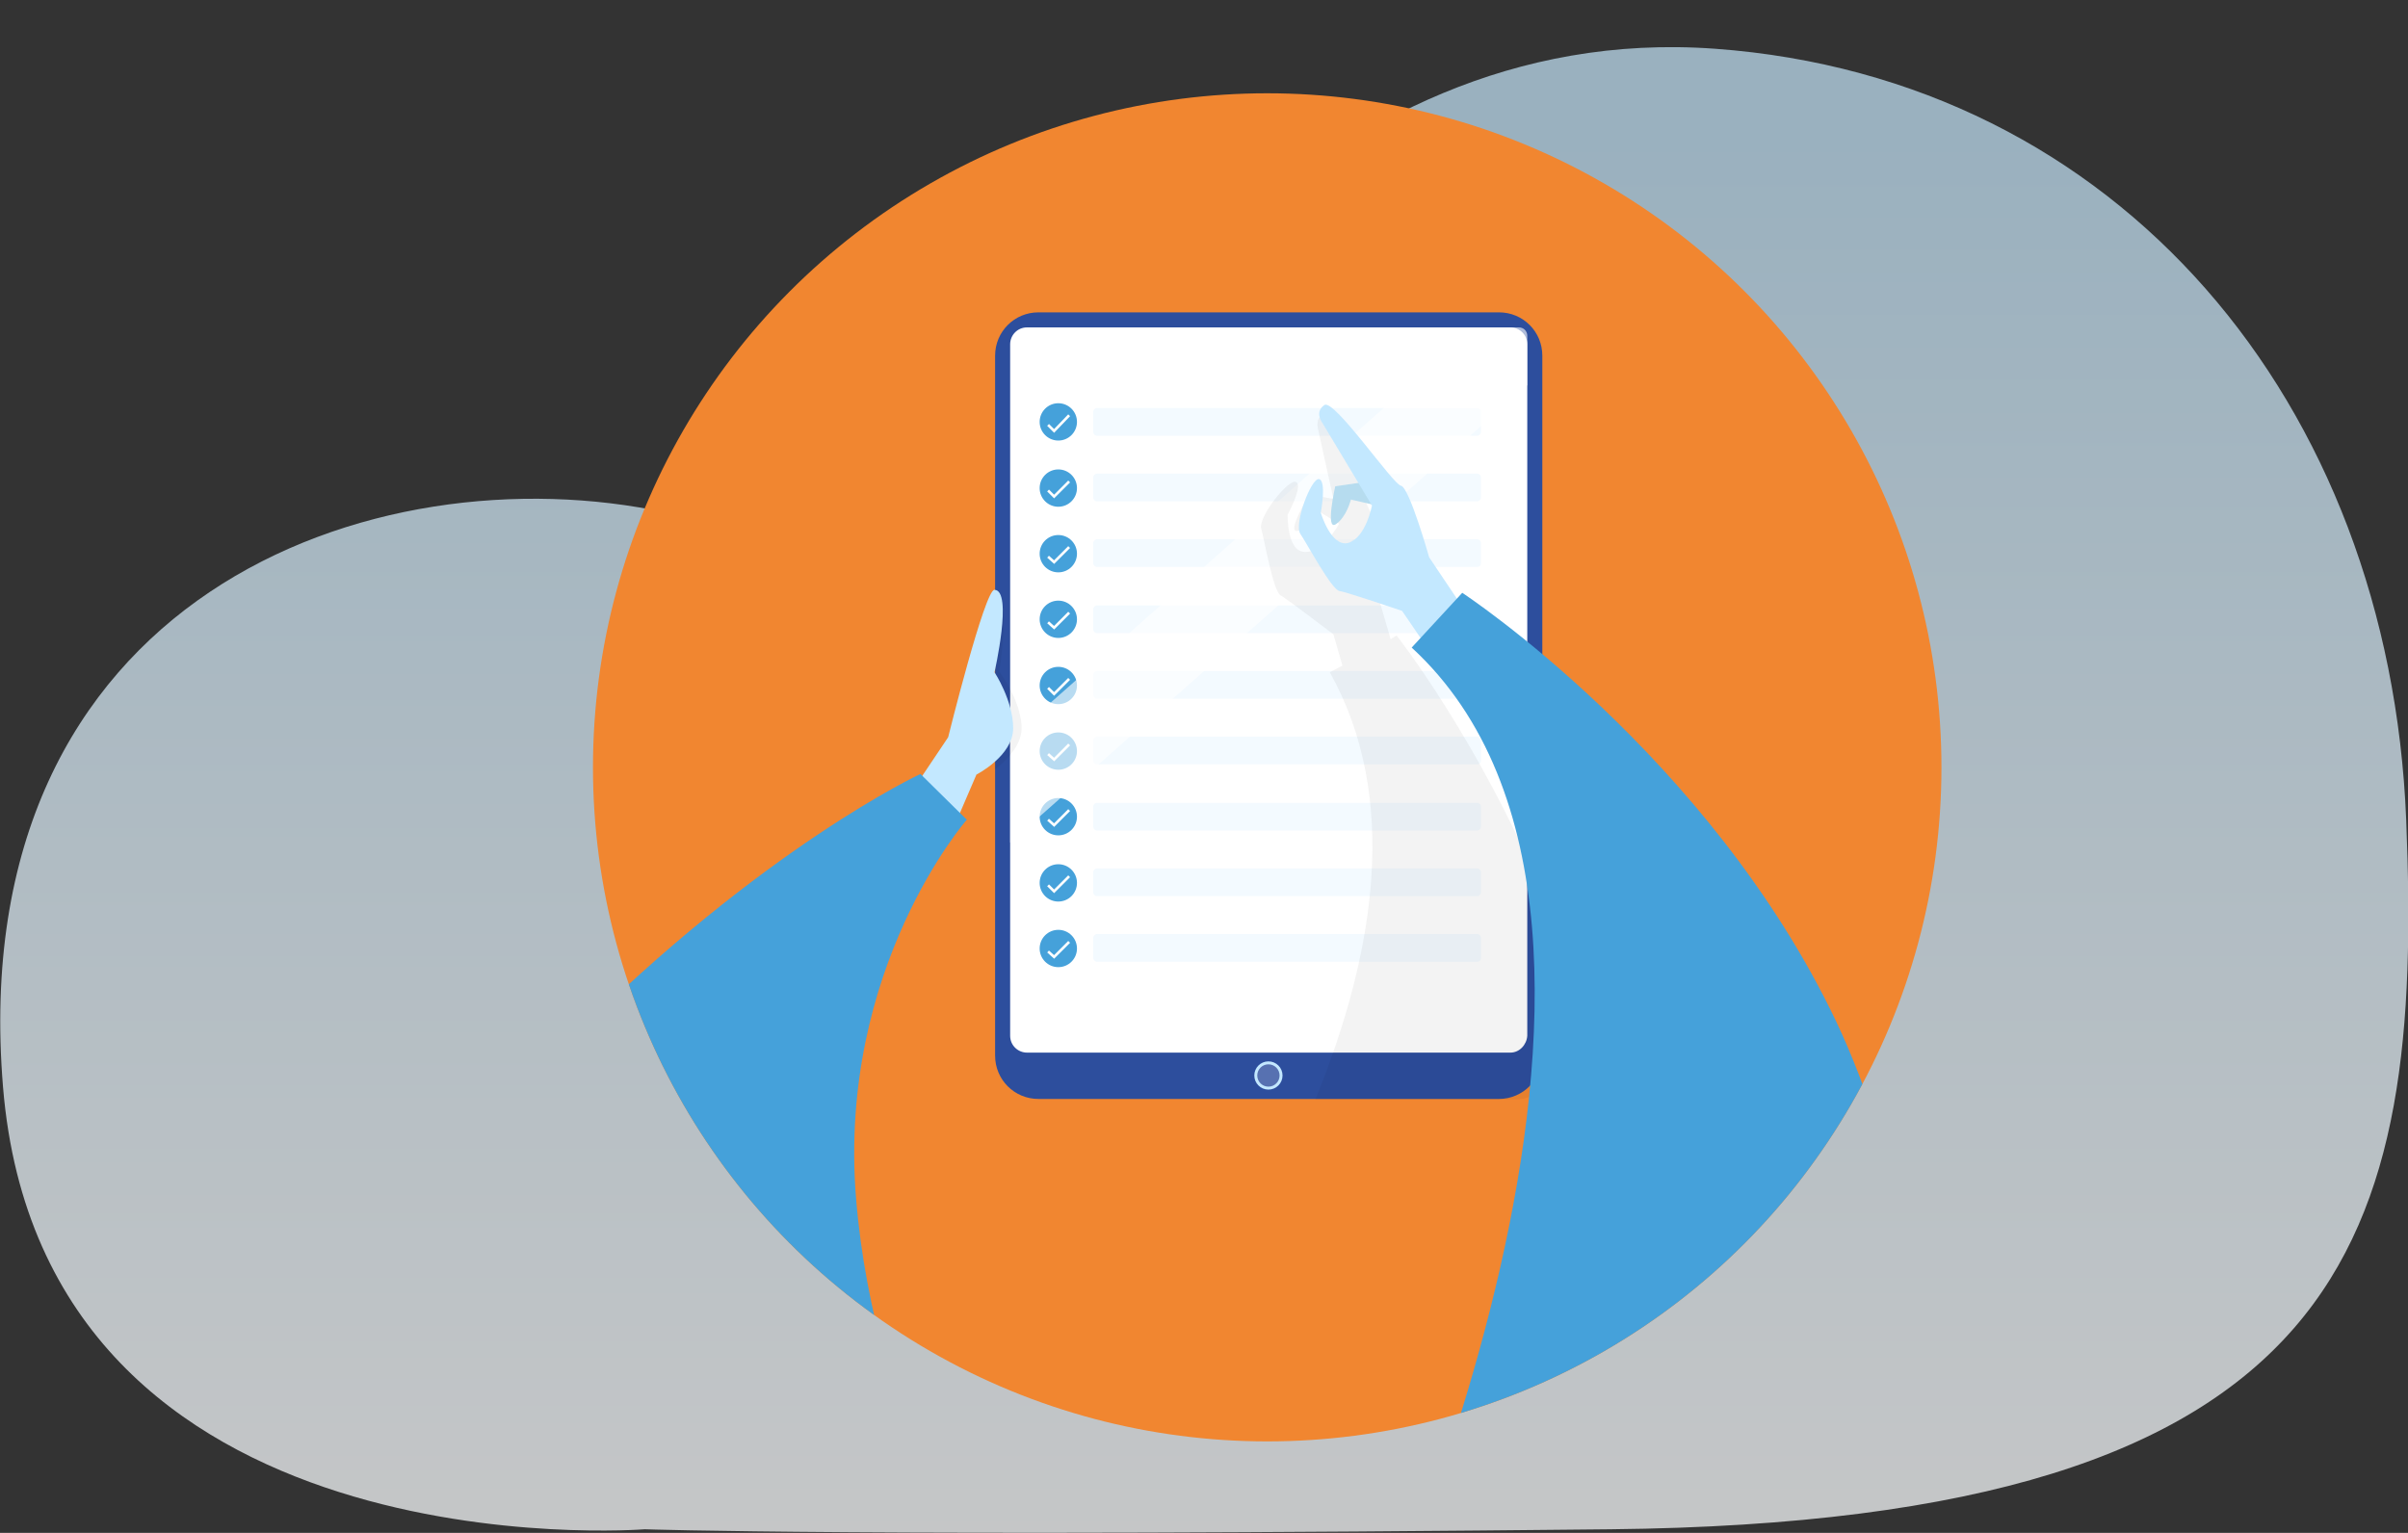 <?xml version="1.0" encoding="utf-8"?>
<!-- Generator: Adobe Illustrator 22.1.0, SVG Export Plug-In . SVG Version: 6.00 Build 0)  -->
<svg version="1.1" xmlns="http://www.w3.org/2000/svg" xmlns:xlink="http://www.w3.org/1999/xlink" x="0px" y="0px"
	 viewBox="0 0 400 254.7" style="enable-background:new 0 0 400 254.7;" xml:space="preserve">
<rect x="0" y="0" width="400" height="254.7" fill="#333333" stroke="none"/>
<style type="text/css">
	.st0{opacity:0.73;fill:url(#SVGID_1_);}
	.st1{display:none;}
	.st2{fill:#CCE8F7;}
	.st3{fill:#F18631;}
	.st4{fill:#162B47;}
	.st5{display:inline;fill:#2D4E9D;}
	.st6{display:inline;}
	.st7{clip-path:url(#SVGID_3_);}
	.st8{fill:#1B3359;}
	.st9{fill:#2F4F9D;}
	.st10{opacity:0.2;fill:#010101;}
	.st11{opacity:0.1;fill:#010101;}
	.st12{fill:#FFFFFF;stroke:#45A1DA;stroke-width:1.029;stroke-miterlimit:10;}
	.st13{display:inline;fill:#2B4C83;}
	.st14{display:inline;opacity:0.4;fill:url(#SVGID_4_);}
	.st15{display:inline;fill:#B2DDF8;}
	.st16{display:inline;fill:#396CB3;}
	.st17{display:inline;fill:none;stroke:#FFFFFF;stroke-width:3.237;stroke-linecap:round;stroke-miterlimit:10;}
	.st18{display:inline;fill:#FFFFFF;}
	.st19{display:none;fill:#FEFAF7;}
	
		.st20{display:inline;fill:none;stroke:#4562F4;stroke-width:2.451;stroke-linecap:round;stroke-linejoin:round;stroke-dasharray:0,7.347;}
	.st21{display:none;fill:#C3E8FF;}
	.st22{display:inline;fill:none;stroke:#FFFFFF;stroke-width:0.673;stroke-miterlimit:10;}
	.st23{display:none;fill:none;stroke:#FFFFFF;stroke-width:0.673;stroke-miterlimit:10;}
	.st24{display:none;fill:none;stroke:#FFFFFF;stroke-width:0.613;stroke-miterlimit:10;}
	.st25{display:none;fill:#F18630;}
	.st26{display:none;opacity:0.25;fill:#172C56;}
	.st27{display:inline;fill:#CBE8F7;}
	.st28{display:inline;opacity:0.25;fill:#172C56;}
	.st29{fill:#2D4E9D;}
	.st30{fill:#CBE8F7;}
	.st31{display:inline;fill:#172C56;}
	.st32{display:none;fill:#FFFFFF;stroke:#43A1DA;stroke-width:0.531;stroke-miterlimit:10;}
	.st33{display:inline;fill:#FFFFFF;stroke:#43A1DA;stroke-width:0.788;stroke-miterlimit:10;}
	.st34{display:none;fill:#96CFBB;}
	.st35{display:inline;fill:none;}
	.st36{fill:#F18630;}
	.st37{opacity:0.25;fill:#172C56;}
	.st38{opacity:0.14;fill:#172C56;}
	.st39{fill:#FCE7D6;}
	.st40{fill:#4562F4;}
	.st41{fill:#FFFFFF;}
	.st42{fill:#F43D00;}
	.st43{fill:#FFFFFF;stroke:#43A1DA;stroke-width:0.788;stroke-miterlimit:10;}
	.st44{fill:#FFFFFF;stroke:#43A1DA;stroke-width:0.557;stroke-miterlimit:10;}
	.st45{fill:#FFFFFF;stroke:#43A1DA;stroke-width:0.794;stroke-miterlimit:10;}
	.st46{fill:#B6DCEF;}
	.st47{fill:#F3FAFF;}
	.st48{fill:#45A1DA;}
	.st49{fill:none;stroke:#FFFFFF;stroke-width:0.433;stroke-miterlimit:10;}
	.st50{opacity:0.62;fill:#FFFFFF;}
	.st51{fill:#5771B1;stroke:#C3E8FF;stroke-width:0.49;stroke-miterlimit:10;}
	.st52{opacity:5.000000e-02;}
	.st53{fill:#C3E8FF;}
	.st54{clip-path:url(#SVGID_6_);fill:#45A1DA;}
	.st55{clip-path:url(#SVGID_8_);fill:#45A1DA;}
	.st56{display:inline;fill:#C3E8FF;}
	.st57{display:inline;fill:#45A1DA;}
	.st58{display:inline;opacity:5.000000e-02;}
	.st59{display:inline;fill:#ABB8D8;}
	.st60{fill:#B4D9F0;}
	.st61{display:inline;opacity:0.15;}
	.st62{display:inline;opacity:0.2;}
	
		.st63{display:none;fill:none;stroke:#1974ED;stroke-width:1.774;stroke-linecap:round;stroke-linejoin:round;stroke-miterlimit:10;stroke-dasharray:0,5.32;}
	.st64{display:inline;fill:#4790F1;}
	.st65{fill:#B0DDFA;}
	.st66{fill:#1974ED;}
	.st67{fill:none;stroke:#FFFFFF;stroke-width:2.256;stroke-linecap:round;stroke-miterlimit:10;}
</style>
<g id="Layer_3">
	<linearGradient id="SVGID_1_" gradientUnits="userSpaceOnUse" x1="200" y1="275.598" x2="200" y2="23.428">
		<stop  offset="1.209936e-02" style="stop-color:#FFFFFF"/>
		<stop  offset="1" style="stop-color:#C0DFF2"/>
	</linearGradient>
	<path class="st0" d="M110.8,85.2c0,0,50.5,18.5,58.6,0s48.4-82,115.5-77.1s112,58.8,114.8,128.1s-8.4,116.6-132.1,117.9
		c-123.7,1.3-160.5,0-160.5,0s-99.9,8-106.6-73.5S62,74.6,110.8,85.2z"/>
</g>
<g id="Layer_1" class="st1">
	<g>
		<path class="st2" d="M191.4,155.1l1.2-0.5c0,0,0.7-2.7,1.2-2.5l-0.3,1.8l2.5-1.3c0.2-0.1,0.4,0.1,0.4,0.3c-0.1,0.7-0.5,2-0.6,2.1
			c-0.2,0.2-2.6,0.8-2.9,0.7l-1.2,1.2L191.4,155.1z"/>
		<path class="st2" d="M237.3,118.3v-1c0,0,1-2,1.2-2.1c0.2,0,0.8,0,1.3,0c0.3,0,0.6,0.2,0.7,0.6l-0.4,1.5l-1.5,0.3l0,1L237.3,118.3
			z"/>
		<polygon class="st3" points="241.5,117.9 241.2,118.2 236.4,113.1 236.6,112.8 		"/>
		<path class="st2" d="M237.8,117.4c0,0-0.2-1.6,0-1.9s1.9-0.1,1.9-0.1L237.8,117.4z"/>
		<path class="st4" d="M231.7,10.5"/>
		<path class="st5" d="M194.8-20C132.3-20,81.5,33.4,81.5,99.3c0,65.9,50.7,119.4,113.3,119.4s113.3-53.4,113.3-119.4
			C308.1,33.4,257.4-20,194.8-20z M194.8,205.2c-55.5,0-100.5-47.4-100.5-105.9S139.3-6.5,194.8-6.5S295.3,40.9,295.3,99.3
			S250.3,205.2,194.8,205.2z"/>
		<g class="st6">
			<defs>
				<ellipse id="SVGID_2_" cx="195.4" cy="99.2" rx="100.5" ry="105.9"/>
			</defs>
			<clipPath id="SVGID_3_">
				<use xlink:href="#SVGID_2_"  style="overflow:visible;"/>
			</clipPath>
			<g class="st7">
				<path class="st4" d="M143.6,137.8c0,0-19.4,0.5-22.1-23.2c-2.8-23.8,12.9-33.2,34.4-53.6s12.6-45.6,28.9-49.3
					c28.9-6.5,34.6,26.9,17,58S143.6,137.8,143.6,137.8z"/>
				<path class="st8" d="M211.8,67.8c0,0,5.5,12.7,11.6,25c6.2,12.3,16,14.5,20.7,8c4.7-6.5,11.7-27.9,11.7-27.9l2.9,0.6
					c0,0-0.6,33.7-9,47.3c-8.4,13.6-25.2,25.3-43.5,7.3C206.2,128.3,200.4,78.2,211.8,67.8z"/>
				<path class="st9" d="M194.8,54.4c0,0,14.9,3.8,21.4,22.9s14.6,84.5,14.6,84.5l-20.9,2.4L194.8,54.4z"/>
				<path class="st4" d="M185.5,178.4c0,1.3,12.6,109.5,12.6,109.5h24.8c0,0,8-14.2,0.6-135.8c-2-33.4-43.3,0-43.3,0L185.5,178.4z"
					/>
				<polygon class="st8" points="150.7,159.9 144.6,287.9 171.1,287.9 210.5,152 204.7,147.2 				"/>
				<path class="st3" d="M182.8,159.8c-0.2,0.6,33-2.6,40.6-5.2c0,0-3.3-68.8-15.2-89c-12.2-20.7-31.1-7.7-31.1-7.7L182.8,159.8z"/>
				<path class="st2" d="M197.4,72.5c6.6,0,7.9-4.9,8.7-10.2c-8.1-10.6-18.2-9.1-24.1-6.8c-1.2,1.6-1.8,3.5-1.8,5.5
					C180.2,66.9,190.2,72.5,197.4,72.5z"/>
				<polygon class="st2" points="187.6,38.8 187.6,55.2 196.1,55.2 196.1,42.4 				"/>
				<path class="st10" d="M196.1,42.4l-8.5-3.7v5.6c0.7,3.9,2.5,6.7,5.2,7.2c1.1,0.2,2.3-0.1,3.3-0.7V42.4z"/>
				
					<ellipse transform="matrix(0.157 -0.988 0.988 0.157 128.273 223.137)" class="st2" cx="194.8" cy="36.4" rx="12.9" ry="7.4"/>
				<path class="st9" d="M148.2,111.6l-4.5,51.9c0,0,36.9,6.5,45.5,5.2l-5.3-113.8c0,0-11.7,2.1-22,13.4
					C153.1,77.9,148.2,111.6,148.2,111.6z"/>
				<path class="st11" d="M186.7,132.5l0-1.1c-7,1.7-21.4,4.1-22.3-3.4c-1.5-11.8,8.4-25.4,8.4-25.4l-1-36.1c0,0-7.3,3.4-14.9,10.5
					c-5.6,13.6-8.7,34.6-8.7,34.6l-3.3,37.9c2,1.9,4.5,3.1,7.6,3.4C165.5,154.3,180.2,139.9,186.7,132.5z"/>
				<path class="st9" d="M172.4,60.6c0,0-18,8.4-26.7,26.1c-8.6,17.7-12.9,58.1,7.4,60.3c17.4,1.9,38.7-18.1,38.7-18.1l-0.7-4.3
					c0,0-24.9,7.6-26.1-2.4c-1.5-11.8,11.5-29.2,11.5-29.2"/>
				<polygon class="st12" points="217.7,143.2 187.7,143.2 203.4,94.8 233.3,94.8 				"/>
				<path class="st2" d="M191.2,125.3l1.8-0.8c0,0,1-3.9,1.7-3.6l-0.4,2.6l3.5-1.8c0.3-0.1,0.6,0.1,0.6,0.4c-0.1,1.1-0.7,2.8-0.9,3
					c-0.3,0.3-3.7,1.1-4.1,1l-1.7,1.8L191.2,125.3z"/>
				<path class="st4" d="M182.8,45.3c0-0.6,21.9-9.1,20.9-19c-1-9.9-10.9-12.3-15.2-7.6S182.8,45.3,182.8,45.3z"/>
				<path class="st2" d="M256.4,73.1v-1.4c0,0,1.4-2.8,1.8-2.9c0.2-0.1,1.1-0.1,1.8,0c0.5,0,0.9,0.3,1,0.8l-0.6,2.2l-2.2,0.4l0,1.4
					L256.4,73.1z"/>
				<polygon class="st3" points="262.4,72.5 262.1,72.9 255.2,65.6 255.5,65.2 				"/>
				<path class="st2" d="M257.2,71.7c0,0-0.3-2.2,0.1-2.7c0.4-0.5,2.8-0.2,2.8-0.2L257.2,71.7z"/>
			</g>
		</g>
		<polygon class="st13" points="283.5,234.1 271.9,241 251,202.1 262.7,195.2 		"/>
		<polygon class="st5" points="315.3,287.8 285,231.3 268.9,240.9 294,287.8 		"/>
		<linearGradient id="SVGID_4_" gradientUnits="userSpaceOnUse" x1="110.278" y1="82.885" x2="295.296" y2="82.885">
			<stop  offset="1.209936e-02" style="stop-color:#FFFFFF"/>
			<stop  offset="1" style="stop-color:#C0DFF2"/>
		</linearGradient>
		<path class="st14" d="M182.8,9.4c55.5,0,100.5,47.4,100.5,105.9c0,21.1-5.8,40.7-15.9,57.2c17.3-19,27.9-44.8,27.9-73.2
			c0-58.5-45-105.9-100.5-105.9c-35.5,0-66.7,19.4-84.6,48.7C128.6,21.9,154.3,9.4,182.8,9.4z"/>
		<g>
			
				<ellipse transform="matrix(0.305 -0.952 0.952 0.305 49.717 102.238)" class="st15" cx="94.9" cy="17.1" rx="21.2" ry="21.2"/>
			<path class="st16" d="M94.8,30.2L94.8,30.2c-7.3,0-13.1-5.9-13.1-13.2v0c0-7.3,5.9-13.1,13.2-13.1l0,0c7.3,0,13.1,5.9,13.1,13.2
				v0C108,24.4,102.1,30.2,94.8,30.2z"/>
			<path class="st17" d="M100.4,21.5c-3.1,3-8,3-11.1-0.1"/>
			<path class="st18" d="M89.4,15.6L89.4,15.6c-0.6,0-1-0.5-1-1v0c0-0.6,0.5-1,1-1l0,0c0.6,0,1,0.5,1,1v0
				C90.4,15.1,89.9,15.6,89.4,15.6z"/>
			<path class="st18" d="M100.4,15.6L100.4,15.6c-0.6,0-1-0.5-1-1v0c0-0.6,0.5-1,1-1l0,0c0.6,0,1,0.5,1,1v0
				C101.5,15.2,101,15.6,100.4,15.6z"/>
		</g>
		<g>
			
				<ellipse transform="matrix(0.305 -0.952 0.952 0.305 76.067 386.133)" class="st15" cx="302.5" cy="141" rx="21.2" ry="21.2"/>
			<path class="st16" d="M302.5,154.1L302.5,154.1c-7.3,0-13.1-5.9-13.1-13.2v0c0-7.3,5.9-13.1,13.2-13.1h0
				c7.3,0,13.1,5.9,13.1,13.2v0C315.7,148.3,309.7,154.1,302.5,154.1z"/>
			<path class="st17" d="M297,146.5c3.1-3,8-3,11.1,0.1"/>
			<path class="st18" d="M297,139.4L297,139.4c-0.6,0-1-0.5-1-1l0,0c0-0.6,0.5-1,1-1l0,0c0.6,0,1,0.5,1,1l0,0
				C298,139,297.6,139.5,297,139.4z"/>
			<path class="st18" d="M308.1,139.5L308.1,139.5c-0.6,0-1-0.5-1-1l0,0c0-0.6,0.5-1,1-1l0,0c0.6,0,1,0.5,1,1l0,0
				C309.1,139.1,308.7,139.5,308.1,139.5z"/>
		</g>
		<g>
			
				<ellipse transform="matrix(0.305 -0.952 0.952 0.305 -160.477 262.192)" class="st15" cx="99.4" cy="241" rx="21.2" ry="21.2"/>
			<path class="st16" d="M99.3,254.2L99.3,254.2c-7.3,0-13.1-5.9-13.1-13.2v0c0-7.3,5.9-13.1,13.2-13.1h0c7.3,0,13.1,5.9,13.1,13.2
				v0C112.5,248.3,106.6,254.2,99.3,254.2z"/>
			<line class="st17" x1="104.9" y1="245.4" x2="93.8" y2="245.4"/>
			<path class="st18" d="M93.8,239.5L93.8,239.5c-0.6,0-1-0.5-1-1l0,0c0-0.6,0.5-1,1-1l0,0c0.6,0,1,0.5,1,1l0,0
				C94.8,239.1,94.4,239.5,93.8,239.5z"/>
			<path class="st18" d="M104.9,239.6L104.9,239.6c-0.6,0-1-0.5-1-1l0,0c0-0.6,0.5-1,1-1l0,0c0.6,0,1,0.5,1,1l0,0
				C105.9,239.1,105.5,239.6,104.9,239.6z"/>
		</g>
	</g>
</g>
<g id="Layer_2" class="st1">
	<g class="st6">
		<circle class="st19" cx="54" cy="184" r="231.5"/>
		<g class="st1">
			
				<ellipse transform="matrix(0.707 -0.707 0.707 0.707 -114.314 92.074)" class="st20" cx="54" cy="184" rx="141.5" ry="141.5"/>
		</g>
		<circle class="st21" cx="215.3" cy="76.4" r="145.2"/>
		<g class="st1">
			<line class="st22" x1="343.3" y1="41" x2="311.2" y2="81.3"/>
			<path class="st22" d="M337.9,75.8c-2.3-1.8-2.7-5.2-0.9-7.5c1.8-2.3,5.2-2.7,7.5-0.9c0.1,0.1,0.2,0.2,0.3,0.3
				c5.6-10.1,5.2-21.3-1.6-26.7c-4.5-3.6-10.9-3.9-17.2-1.3c0.9,1.8,0.7,4-0.6,5.7c-1.8,2.3-5.2,2.7-7.5,0.9
				c-0.3-0.3-0.6-0.5-0.9-0.9c-1.5,1.3-2.9,2.9-4.3,4.5c-2.2,2.8-4,5.8-5.2,8.8c1,0.1,2,0.5,2.9,1.1c2.3,1.8,2.7,5.2,0.9,7.5
				c-1.4,1.8-3.8,2.4-5.8,1.8c0.1,5.1,1.9,9.6,5.5,12.5c7.1,5.6,18.7,3.1,27.4-5.5C338.2,76.1,338.1,75.9,337.9,75.8z"/>
		</g>
		<path class="st23" d="M311.2,81.3l-9.6,11.3c-1.5,1.8-2.3,4-2.3,6.4v53.6"/>
		<g class="st1">
			<line class="st22" x1="250.7" y1="8.2" x2="282.8" y2="48.5"/>
			<path class="st22" d="M256.1,43c2.3-1.8,2.7-5.2,0.9-7.5c-1.8-2.3-5.2-2.7-7.5-0.9c-0.1,0.1-0.2,0.2-0.3,0.3
				c-5.6-10.1-5.2-21.3,1.6-26.7c4.5-3.6,10.9-3.9,17.2-1.3c-0.9,1.8-0.7,4,0.6,5.7c1.8,2.3,5.2,2.7,7.5,0.9
				c0.3-0.3,0.6-0.5,0.9-0.9c1.5,1.3,2.9,2.9,4.3,4.5c2.2,2.8,4,5.8,5.2,8.8c-1,0.1-2,0.5-2.9,1.1c-2.3,1.8-2.7,5.2-0.9,7.5
				c1.4,1.8,3.8,2.4,5.8,1.8c-0.1,5.1-1.9,9.6-5.5,12.5c-7.1,5.6-18.7,3.1-27.4-5.5C255.8,43.3,255.9,43.1,256.1,43z"/>
		</g>
		<path class="st23" d="M282.8,48.5l9.6,11.3c1.5,1.8,2.3,4,2.3,6.4v53.6"/>
		<rect x="109.4" y="-6.3" class="st24" width="77.9" height="101.6"/>
		<circle class="st25" cx="-85.6" cy="299.7" r="153.9"/>
		<path class="st24" d="M46.1,366.7h-83.8v58.8H3.2c17.3-12.2,32-28,43-46.1V366.7z"/>
		<path class="st24" d="M-42.5,447.5c40.6-11.8,74.3-40,93.5-76.9v-73.1h-93.5V447.5z"/>
		<path class="st24" d="M-131.5,345.5c-0.4-1.4-1.6-2.4-3.1-2.4h-59c-2.1,0-3.6,1.9-3.1,4l18.5,75.6c20.5,15.5,45,25.9,71.7,29.6
			c0.5-0.7,0.7-1.6,0.5-2.5L-131.5,345.5z"/>
		<path class="st26" d="M-125.9,243.9c3.1,9,9,15.9,15.6,19.3v-11.6l-16.7-11.3C-126.7,241.5-126.4,242.7-125.9,243.9z"/>
		<g class="st1">
			<polygon class="st27" points="-128.3,239.4 -132.6,271.8 -110.3,278.7 -110.3,251.6 			"/>
			<path class="st27" d="M-90.7,223.6c11.7,26.2,0.5,29.6-10.3,32.8c-10.8,3.3-23.8-6.1-28.9-21c-5.1-14.9-0.5-29.4,10.3-32.8
				C-116.4,201.6-103.7,194.5-90.7,223.6z"/>
			<path class="st5" d="M-70.2,340.9c-14.1-65.4-46.2-70.8-58.8-70.9c-22.3-0.1-48.8,29.1-47.7,84.3c0.6,32.7,11.1,62.7,19.4,81.6
				c21.4,11.3,45.8,17.7,71.7,17.7c22.7,0,44.2-4.9,63.6-13.7C-35.6,427-57.2,401.3-70.2,340.9z"/>
			<path class="st27" d="M-91.1,339.5c0,0-19.3,76.9,35,90.9s89.7-5.1,96.9,3c7.2,8.1-0.8,9.4-12.7,8.3s-14.6,0.9-61.2,11.6
				s-116.7,1.9-115.8-101C-148.4,280.2-87.9,313.9-91.1,339.5z"/>
			<path class="st28" d="M-69.1,457l7.6-13.2c-2-0.7-3.9-1.5-5.9-2.3c-56.4-23.1-24.2-103.7-24.2-103.7c7.3-27.2-52.8-72.7-64.2,5.3
				C-169,434.2-121.5,459.4-69.1,457z"/>
			<path class="st5" d="M-54.4,458.7l10.8-27.5c-2-0.4-4.1-0.9-6.2-1.4c-59.1-14.7-38.9-99.1-38.9-99.1c3.3-28-62.8-64.3-62.7,14.5
				C-151.3,437.2-100.5,460-54.4,458.7z"/>
			<g class="st6">
				<path class="st29" d="M-49.7,429.8c-59.1-14.7-38.9-99.1-38.9-99.1s8.6-41.2-32.8-47.7"/>
				<path class="st30" d="M-49.7,429.8c-7.5-1.7-14.7-4.8-20.9-9.5c-3-2.4-5.8-5.2-8.2-8.2c-2.4-3.1-4.5-6.4-6.2-9.9
					c-1.7-3.5-3.1-7.1-4.2-10.9c-1.1-3.7-1.9-7.5-2.5-11.4c-1.2-7.7-1.6-15.4-1.2-23.1c0.3-7.7,1.2-15.4,2.7-23
					c0.2-0.9,0.4-1.9,0.6-2.8c0.2-0.9,0.3-1.8,0.5-2.7c0.2-1.9,0.4-3.7,0.4-5.6c0.1-3.8-0.2-7.5-1-11.2c-0.8-3.7-2-7.3-3.9-10.5
					c-1.8-3.3-4.3-6.2-7.1-8.7c-5.7-5-13.1-7.8-20.6-9.1l0-0.1c7.6,1.2,15.1,3.8,21,8.8c3,2.5,5.5,5.4,7.4,8.8
					c1.9,3.3,3.3,7,4.1,10.7c0.8,3.8,1.2,7.6,1.1,11.4c0,1.9-0.1,3.8-0.4,5.7c-0.2,1.9-0.7,3.8-1,5.7c-1.4,7.5-2.2,15.2-2.5,22.8
					c-0.3,7.7,0,15.3,1.2,22.9c1.1,7.6,3.1,15,6.4,22c1.6,3.5,3.6,6.7,5.9,9.8c2.3,3,5,5.8,8,8.2c6,4.8,13.1,8.1,20.5,9.9
					L-49.7,429.8z"/>
			</g>
			<polygon class="st5" points="-140.3,278.5 -132.6,256 -109.8,265.2 -106.3,280.5 			"/>
			<path class="st31" d="M-130.4,234.1c0,0,7,27.2,29.8,27.3c34.2,0.1,13-32.5,13-32.5s-2.6-3.4-11.5,9.1c-7.2,10.1-16-4.1-16.2-9.1
				s1.3-9.9,0.7-19.4s14.1-3.6,15.5-16.6c1.4-13-2.9-13.3-2.9-13.3s0.9,5.4-6.2,9.7s-23,9-26.6,18.4
				C-138.4,217-130.4,234.1-130.4,234.1z"/>
			<path class="st27" d="M-121.6,229.1c-1.6,0.4-3,1.5-3.7,3.2c-1,2.6,0.4,5.6,3.1,6.5c1.7,0.6,3.5,0.3,4.8-0.8L-121.6,229.1z"/>
		</g>
		<rect x="19.9" y="438.1" class="st32" width="125.8" height="3.9"/>
		<g class="st1">
			<polygon class="st33" points="141.2,437.5 54,437.5 91.5,371.6 178.6,371.6 			"/>
			<polygon class="st33" points="145.5,437.5 58.3,437.5 95.8,371.6 183,371.6 			"/>
		</g>
		<path class="st26" d="M222,59.6h-13.3v9.5c1.9,2.5,4.2,4,6.7,4c2.4,0,4.7-1.5,6.7-4V59.6z"/>
		<path class="st34" d="M140.4,79.2"/>
		<g class="st1">
			<path class="st35" d="M267.9,210.2"/>
		</g>
		<g>
			<path class="st29" d="M140,139.7c0,0,43.5-43.5,34.1-80.2c-9.4-36.4,9.4-56.4,37.7-59.3c33.3-3.4,48.4,27.6,39.1,59.3
				c-10,34.3,27.8,80.9,48.9,100.9C320.9,180.5,140,139.7,140,139.7z"/>
			<path class="st36" d="M215.3,221.6c36.4,0,69.6-13.4,95.1-35.5c-3.7-25.9-9.6-57.4-17.7-70c-14.8-23.1-72.1-38.9-72.1-38.9
				s-6.8-1.8-9.7,0C208,79,168,93.1,142.4,114.7c-14.1,11.9-20.7,43.7-23.7,70.1C144.3,207.7,178.2,221.6,215.3,221.6z"/>
			<path class="st30" d="M224.4,78.4c-1-0.3-1.8-0.6-2.4-0.7V59.6h-13.3v18.7c-0.9,0.4-2,0.9-3.4,1.4C202,84.6,200,91.9,200,100
				c0,14.8,6.9,26.9,15.3,26.9s15.3-12,15.3-26.9C230.6,91.1,228.2,83.3,224.4,78.4z"/>
			<ellipse class="st30" cx="215.3" cy="44.5" rx="16.3" ry="26.4"/>
			<path class="st37" d="M215.3,18.1c-6.6,0-12.3,6.3-14.8,15.4c5,9.7,14.4,24.3,26.8,29c2.7-4.7,4.4-11.1,4.4-18
				C231.6,29.9,224.3,18.1,215.3,18.1z"/>
			<path class="st29" d="M192.8,18.1c0,0,21.9,46.3,49.3,37.1S241,14.2,228.3,5S192.8,18.1,192.8,18.1z"/>
			<path class="st36" d="M287.7,110.1c0,0,56,65.9,49.1,99.1c-7.4,36-126.5,4-126.5,4L287.7,110.1z"/>
			<path class="st38" d="M337.3,200.7c-0.1,1.3-0.3,2.6-0.5,3.9c-6.6,31.1-99.1,11.4-124.2,5.5l-2.3,3.1c0,0,119.1,32.1,126.5-4
				C337.4,206.5,337.5,203.7,337.3,200.7z"/>
			<g>
				<path class="st39" d="M270,148.9c1.6,1.5,3.1,3,4.6,4.5c1.5,1.5,3,3.1,4.4,4.7c2.9,3.2,5.6,6.6,8,10.2c1.1,1.9,2.2,3.8,3.1,5.8
					c0.9,2,1.7,4.1,2.1,6.3c0.4,2.2,0.6,4.4,0.4,6.6c-0.3,2.2-0.9,4.3-2,6.2l-0.1,0c1.8-3.9,1.9-8.4,0.8-12.5c-1-4.1-3-8-5.3-11.6
					c-2.3-3.6-4.9-7-7.7-10.3C275.6,155.4,272.7,152.2,270,148.9L270,148.9z"/>
			</g>
			<path class="st37" d="M136.7,121.1c-6.1,8.7-10.4,21.6-13.5,35.4c0.3,0.6,0.7,1.2,1.1,1.8c19.8,28.5,63.1,10.1,77.2-22
				c11.4-26,9-50.1,7.7-58.3c-7.6,3.3-37.3,14.7-60.1,31.5C144.8,113.4,140.6,117.3,136.7,121.1z"/>
			<path class="st29" d="M208.6,68.5c0,0,6.9,29.2-7.1,61.3c-14.1,32.1-57.4,50.4-77.2,22s50-55.7,51.1-86.2L208.6,68.5z"/>
		</g>
		<g>
			<circle class="st40" cx="106.4" cy="62.2" r="39.1"/>
			<g>
				<path class="st41" d="M110.1,72.6H87.4c-0.8,0-1.4-0.6-1.4-1.4v-18c0-0.8,0.6-1.4,1.4-1.4h22.7c0.8,0,1.4,0.6,1.4,1.4v18
					C111.5,72,110.9,72.6,110.1,72.6z"/>
				<path class="st41" d="M114.4,63.4l10.2,5.9c1,0.6,2.2-0.1,2.2-1.2V56.3c0-1.1-1.2-1.8-2.2-1.2l-10.2,5.9
					C113.4,61.5,113.4,62.9,114.4,63.4z"/>
			</g>
			<circle class="st42" cx="81.1" cy="32.4" r="4.9"/>
		</g>
		<circle class="st24" cx="-173.7" cy="229.1" r="29.7"/>
		<circle class="st24" cx="-173.7" cy="229.1" r="26.3"/>
		<line class="st24" x1="-173.7" y1="209.3" x2="-173.7" y2="229.1"/>
		<line class="st24" x1="-188.4" y1="240.3" x2="-173.7" y2="229.1"/>
		<rect x="-37.7" y="303.1" class="st24" width="83.8" height="58.8"/>
		<rect x="-3.2" y="311.3" class="st24" width="14.8" height="8.6"/>
		<rect x="-3.2" y="375" class="st24" width="14.8" height="8.6"/>
		<g>
			<path class="st43" d="M282,243.4H159.5c-0.8,0-1.5-0.7-1.6-1.5l-4.1-72c-0.1-0.9,0.7-1.7,1.6-1.7H286c0.9,0,1.7,0.8,1.6,1.7
				l-4.1,72C283.5,242.7,282.8,243.4,282,243.4z"/>
			<path class="st44" d="M282,246.2H159.5c-0.8,0-1.5-0.7-1.5-1.5v-2.1h125.4v2.1C283.5,245.6,282.8,246.2,282,246.2z"/>
		</g>
		<path class="st45" d="M285.4,167H156.1l-2.1,1.4c-0.4,0.3-0.2,0.9,0.3,0.9h132.9c0.5,0,0.7-0.6,0.3-0.9L285.4,167z"/>
	</g>
</g>
<g id="Layer_4">
	<g>
		<polygon class="st46" points="160.2,131 172.1,128.1 168.4,113.2 159.1,120.2 		"/>
		<circle class="st36" cx="210.5" cy="127.5" r="112"/>
		<path class="st29" d="M249,182.6h-76.5c-4,0-7.2-3.2-7.2-7.2V59.1c0-4,3.2-7.2,7.2-7.2H249c4,0,7.2,3.2,7.2,7.2v116.3
			C256.2,179.3,253,182.6,249,182.6z"/>
		<path class="st41" d="M250.9,174.9h-80.3c-1.5,0-2.8-1.2-2.8-2.8V57.2c0-1.5,1.2-2.8,2.8-2.8h80.3c1.5,0,2.8,1.2,2.8,2.8v114.9
			C253.6,173.6,252.4,174.9,250.9,174.9z"/>
		<g>
			<path class="st47" d="M245.4,72.4h-63.2c-0.3,0-0.6-0.3-0.6-0.6v-3.4c0-0.3,0.3-0.6,0.6-0.6h63.2c0.3,0,0.6,0.3,0.6,0.6v3.4
				C246,72.1,245.7,72.4,245.4,72.4z"/>
			<g>
				<circle class="st48" cx="175.8" cy="70.1" r="3.1"/>
				<polyline class="st49" points="174.1,70.6 175.1,71.6 177.6,69 				"/>
			</g>
		</g>
		<g>
			<path class="st47" d="M245.4,83.3h-63.2c-0.3,0-0.6-0.3-0.6-0.6v-3.4c0-0.3,0.3-0.6,0.6-0.6h63.2c0.3,0,0.6,0.3,0.6,0.6v3.4
				C246,83,245.7,83.3,245.4,83.3z"/>
			<g>
				<circle class="st48" cx="175.8" cy="81.1" r="3.1"/>
				<polyline class="st49" points="174.1,81.5 175.1,82.5 177.6,80 				"/>
			</g>
		</g>
		<g>
			<path class="st47" d="M245.4,94.2h-63.2c-0.3,0-0.6-0.3-0.6-0.6v-3.4c0-0.3,0.3-0.6,0.6-0.6h63.2c0.3,0,0.6,0.3,0.6,0.6v3.4
				C246,94,245.7,94.2,245.4,94.2z"/>
			<g>
				<circle class="st48" cx="175.8" cy="92" r="3.1"/>
				<polyline class="st49" points="174.1,92.5 175.1,93.4 177.6,90.9 				"/>
			</g>
		</g>
		<g>
			<path class="st47" d="M245.4,105.2h-63.2c-0.3,0-0.6-0.3-0.6-0.6v-3.4c0-0.3,0.3-0.6,0.6-0.6h63.2c0.3,0,0.6,0.3,0.6,0.6v3.4
				C246,104.9,245.7,105.2,245.4,105.2z"/>
			<g>
				<circle class="st48" cx="175.8" cy="102.9" r="3.1"/>
				<polyline class="st49" points="174.1,103.4 175.1,104.3 177.6,101.8 				"/>
			</g>
		</g>
		<g>
			<path class="st47" d="M245.4,116.1h-63.2c-0.3,0-0.6-0.3-0.6-0.6v-3.4c0-0.3,0.3-0.6,0.6-0.6h63.2c0.3,0,0.6,0.3,0.6,0.6v3.4
				C246,115.8,245.7,116.1,245.4,116.1z"/>
			<g>
				<circle class="st48" cx="175.8" cy="113.9" r="3.1"/>
				<polyline class="st49" points="174.1,114.3 175.1,115.3 177.6,112.8 				"/>
			</g>
		</g>
		<g>
			<path class="st47" d="M245.4,127h-63.2c-0.3,0-0.6-0.3-0.6-0.6V123c0-0.3,0.3-0.6,0.6-0.6h63.2c0.3,0,0.6,0.3,0.6,0.6v3.4
				C246,126.8,245.7,127,245.4,127z"/>
			<g>
				<circle class="st48" cx="175.8" cy="124.8" r="3.1"/>
				<polyline class="st49" points="174.1,125.3 175.1,126.2 177.6,123.7 				"/>
			</g>
		</g>
		<g>
			<path class="st47" d="M245.4,138h-63.2c-0.3,0-0.6-0.3-0.6-0.6V134c0-0.3,0.3-0.6,0.6-0.6h63.2c0.3,0,0.6,0.3,0.6,0.6v3.4
				C246,137.7,245.7,138,245.4,138z"/>
			<g>
				<circle class="st48" cx="175.8" cy="135.7" r="3.1"/>
				<polyline class="st49" points="174.1,136.2 175.1,137.1 177.6,134.6 				"/>
			</g>
		</g>
		<g>
			<path class="st47" d="M245.4,148.9h-63.2c-0.3,0-0.6-0.3-0.6-0.6v-3.4c0-0.3,0.3-0.6,0.6-0.6h63.2c0.3,0,0.6,0.3,0.6,0.6v3.4
				C246,148.6,245.7,148.9,245.4,148.9z"/>
			<g>
				<circle class="st48" cx="175.8" cy="146.7" r="3.1"/>
				<polyline class="st49" points="174.1,147.1 175.1,148.1 177.6,145.6 				"/>
			</g>
		</g>
		<g>
			<path class="st47" d="M245.4,159.8h-63.2c-0.3,0-0.6-0.3-0.6-0.6v-3.4c0-0.3,0.3-0.6,0.6-0.6h63.2c0.3,0,0.6,0.3,0.6,0.6v3.4
				C246,159.6,245.7,159.8,245.4,159.8z"/>
			<g>
				<circle class="st48" cx="175.8" cy="157.6" r="3.1"/>
				<polyline class="st49" points="174.1,158.1 175.1,159 177.6,156.5 				"/>
			</g>
		</g>
		<path class="st50" d="M167.8,140l85.9-76v-8.2c0-0.8-0.6-1.4-1.4-1.4H245l-77.2,68.3V140z"/>
		<circle class="st51" cx="210.7" cy="178.7" r="2.1"/>
		<path class="st52" d="M165.2,97.9v30c1.7-1.3,4.7-4,4.5-7.3c-0.3-4.6-3.7-9-3.7-9S168.1,98.1,165.2,97.9z"/>
		<path class="st53" d="M151.4,131.6l6.1-9.1c0,0,6.1-24.6,7.7-24.5c3.1,0.1,0,13.7,0,13.7s3.1,4.7,3.1,9.3c0,4.6-6.1,7.7-6.1,7.7
			l-4.6,10.7L151.4,131.6z"/>
		<g>
			<defs>
				<circle id="SVGID_5_" cx="210.5" cy="127.5" r="112"/>
			</defs>
			<clipPath id="SVGID_6_">
				<use xlink:href="#SVGID_5_"  style="overflow:visible;"/>
			</clipPath>
			<path class="st54" d="M152.9,128.6l7.7,7.6c0,0-21.5,24.6-18.4,62.9c3.1,38.3,23,69,23,69l-104.3-1.5c0,0,1.5-61.3,33.7-93.6
				S152.9,128.6,152.9,128.6z"/>
		</g>
		<path class="st52" d="M252.4,182.6c2.1,0,3.8-1.7,3.8-3.8v-30.6c-10.8-25.6-24.2-42.6-24.2-42.6l-1,0.6l-2.3-7.9
			c0,0,0.5-12.1-0.7-12.8c-1.2-0.7-6-17.3-7.8-16.8c-1.8,0.5-1.3,2.4-1.3,2.4l2.6,11.8l-4-0.7c0,0-4,6.5-1.9,6
			c2.1-0.5,3.7-3.1,3.7-3.1l3.1,1.9l0,0.1c0,0-2.6,4.8-5.7,4.6c-3-0.1-2.8-6.2-2.8-6.2s2.6-4.8,1.4-5.4c-1.2-0.7-6.3,5.8-5.8,7.7
			c0.5,1.8,2,10.4,3.2,11.1c1.2,0.7,8.8,6.5,8.8,6.5l1.5,5.2l-2.1,1.1c11.6,20.8,7.6,46.4-2.4,71H252.4z"/>
		<path class="st46" d="M230,79.6l-8.2,1.2c0,0-1.7,7.5,0.1,6.3s2.5-4.1,2.5-4.1l6,1.4L230,79.6z"/>
		<path class="st53" d="M237.4,92.6c0,0-3.3-11.7-4.7-11.9c-1.3-0.2-11.1-14.5-12.7-13.4c-1.6,1.1-0.5,2.7-0.5,2.7l8.4,14
			c0,0-1,5.3-3.9,6.2c-2.9,0.8-4.6-5-4.6-5s1-5.3-0.3-5.6c-1.3-0.2-4.2,7.5-3.1,9.1c1.1,1.6,5.2,9.3,6.5,9.5
			c1.3,0.2,10.4,3.3,10.4,3.3l4.3,6.3l5.5-7.3L237.4,92.6z"/>
		<g>
			<defs>
				<circle id="SVGID_7_" cx="210.5" cy="127.5" r="112"/>
			</defs>
			<clipPath id="SVGID_8_">
				<use xlink:href="#SVGID_7_"  style="overflow:visible;"/>
			</clipPath>
			<path class="st55" d="M234.5,107.6l8.4-9.1c0,0,41,26.9,62.1,71.2s24.4,131.7,24.4,131.7L226,278.9
				C226,278.9,285,154.1,234.5,107.6z"/>
		</g>
		<g class="st1">
			<path class="st56" d="M80.4-20.5c0,0-73.4,6.8-86.2,34.9S4.1,98.9,40.6,98s67.1-28.7,76-64.6s18.9-31.5,33.8-33.7
				s49.3-21.2,34.4-55.8c-14.9-34.7-53.6-39.5-77-4.1S96.2-27.3,80.4-20.5z"/>
			<path class="st57" d="M-40.2-29.7l5.8-2.2c0,0,14.3,34.9,27.9,29.5C6.6-7.7,23.3-48,45.9-59.8c19.7-10.3,0,77.5,0,77.5
				s-49.5,36-65.3,0S-40.2-29.7-40.2-29.7z"/>
			<path class="st58" d="M-40.2-29.7l5.8-2.2c0,0,14.3,34.9,27.9,29.5C6.6-7.7,23.3-48,45.9-59.8c19.7-10.3,0,77.5,0,77.5
				s-49.5,36-65.3,0S-40.2-29.7-40.2-29.7z"/>
			<path class="st57" d="M27.2,95.7c5.5,1.1,11.2,1.8,16.8,2.2c23.2-1.6,43.7-14.1,57.5-32.5c1.3-25.7,2.7-61.6,1.4-73.8
				c-2-19.8-9.6-43-36.1-50.1C40.3-65.7,35-53.8,27-41.1c-6.5,10.4-17,91.2-20.6,120.4C12.2,86.7,19.2,92.6,27.2,95.7z"/>
			<path class="st18" d="M40.6,98c6.3-0.1,12.4-1.1,18.3-2.8c0.9-37.3,2.9-123.6,2.9-135.6c0-8,0-14.7,0-19.3
				c-3.9-0.9-7.5-1.3-10.7-1.5C34.6-37.8,26.2,59.2,23.7,94.1C28.9,96.8,34.5,98.2,40.6,98z"/>
			<path class="st5" d="M-4.6,27L-26,17.4c-0.5-0.2-1.1-0.9-1.2-1.5l-12.9-43.5c-0.2-0.6,0.1-1,0.6-0.7l21.5,9.5
				c0.5,0.2,1.1,0.9,1.2,1.5L-4,26.2C-3.8,26.8-4.1,27.2-4.6,27z"/>
			<path class="st59" d="M-5.3,27.3l-21.5-9.5c-0.5-0.2-1.1-0.9-1.2-1.5l-12.9-43.5c-0.2-0.6,0.1-1,0.6-0.7l21.5,9.5
				c0.5,0.2,1.1,0.9,1.2,1.5l12.9,43.5C-4.5,27.2-4.8,27.5-5.3,27.3z"/>
			<path class="st56" d="M-8.1,9.3l-0.8-1.8c0,0-2.3-7.8-2.6-7c-0.2,0.4,0.9,4.6,0.9,4.6s-1.8-1-2.3-0.7C-13.5,4.8-14.6,6.6-14,8
				c0.5,1.3,3,1.8,3,1.8l0.9,2.2L-8.1,9.3z"/>
			<path class="st58" d="M75.2-41c0,0-6.4,71.6-37.7,78.5c-10.1,2.2-18.5,2.6-25.4,2.2c-0.4,6.3-0.8,12.4-1.1,18.1
				C21.6,63,35.1,66.1,50,61.4C85.2,50.1,99.1-5,98.3-11.6C97.4-18.1,94.4-42.4,75.2-41z"/>
			<path class="st57" d="M76.4-49.7c0,0-8.3,74.9-40.2,77.7S-7.2,8.1-7.2,8.1l-3.8,5c0,0,20.2,46.8,56.6,40.2s57.3-59.5,57.3-66.1
				S95.7-48.6,76.4-49.7z"/>
			<g class="st6">
				<path class="st60" d="M67.3-8.5c-1.1,4.1-2.5,8-4.1,12c-1.7,3.9-3.6,7.7-6,11.3c-2.3,3.6-5.2,6.9-8.7,9.6
					c-3.5,2.7-7.7,4.6-12.1,5c-2.1,0.1-4.3,0.2-6.4,0.2l-3.2-0.2l-1.6-0.1l-1.6-0.3l-3.2-0.5c-1-0.2-2.1-0.5-3.1-0.8l-1.6-0.4
					c-0.5-0.2-1-0.4-1.5-0.6c-1-0.4-2-0.7-3-1.2C3.4,21.7-3.4,15.8-7.3,8.2l0.1-0.1c2.1,3.6,4.9,6.8,8.1,9.6c3.2,2.7,6.8,5,10.6,6.6
					c7.7,3.3,16.3,4.3,24.6,3.5c4.2-0.4,8.1-2.1,11.5-4.6c3.4-2.5,6.1-5.7,8.5-9.1C61,7.1,64.4-0.7,67.1-8.6L67.3-8.5z"/>
			</g>
			<path class="st56" d="M-15.1,2.1l3.5,2.6l-0.8,0.8c0,0-3.1-3.2-3.2-3.5S-15.1,2.1-15.1,2.1z"/>
			<path class="st56" d="M-12.7,5.5c0,0-4.2-3.9-4.4-3.5s3.7,4.4,3.7,4.4L-12.7,5.5z"/>
			<path class="st56" d="M-13.3,6.4c0,0-3.6-2.8-3.8-2.7c-0.1,0.1,3.8,3.8,3.8,3.8V6.4z"/>
			<path class="st56" d="M-13.6,7.2c0,0-2.8-1.8-3.1-1.5c-0.2,0.2,3.5,3.1,3.5,3.1L-13.6,7.2z"/>
			<path class="st56" d="M-35.2-31.8l-0.7-2.8c0,0,3.3-4.3,2.8-4.7s-2.8,2.2-2.8,2.2s-2.6-5.1-2.9-5.1s-0.6,1.1-0.6,1.1
				s-0.6-0.9-0.7,0s0.6,4.7,0.6,4.7s-1.5-3.1-2-2.8s2.1,5.4,2.6,5.6s0.5,0.1,0.5,0.1l0.7,3.5L-35.2-31.8z"/>
			<path class="st56" d="M61.8-59.7c-3.9-0.8-7.5-1.3-10.7-1.4c-2.4,3.2-4.5,7.9-6.6,13.6c-0.6,2.8-0.8,5.8-0.3,8.9
				c1.9,11.7,15.2,7.4,17.5,2.7c0-2.3,0.1-4.1,0.1-5.2C61.8-48.8,61.8-55.3,61.8-59.7z"/>
			<path class="st56" d="M51.5-66.3L51-58.9l10.8,1.6c0,0-0.4-12.5-2.1-17.6C58-80.1,51.5-66.3,51.5-66.3z"/>
			<path class="st61" d="M51.5-66.3l-0.2,3.6c0.2,0,0.4,0,0.5-0.1c4.5-0.9,7.1-6.7,6.4-13.3C55.7-75.3,51.5-66.3,51.5-66.3z"/>
			<ellipse transform="matrix(0.978 -0.207 0.207 0.978 17.423 8.42)" class="st56" cx="48.9" cy="-78.9" rx="9.2" ry="14"/>
			<path class="st5" d="M52.9-95.7c0,0-0.3-15.2,3.5-15.8c3.8-0.6,12.5,5.3,10.5,11.5c-2,6.2-6.9,7.3-8.3,7.2S52.9-95.7,52.9-95.7z"
				/>
			<path class="st62" d="M52.9-99c-0.1,2,0,3.4,0,3.4s4.2,2.8,5.7,2.9c0.6,0,1.7-0.1,2.9-0.7C60.3-96.8,57-99.1,52.9-99z"/>
			<path class="st61" d="M57.9-80.8C56.3-88.4,51-93.6,46-92.6c-2.8,0.6-4.9,3.1-5.9,6.6c0.1,0.1,0.3,0.2,0.6,0.3
				c2.4,0.8,11-1.7,13.2,1.1c1,1.3,2.8,5.3,4.4,8.9C58.4-77.3,58.3-79.1,57.9-80.8z"/>
			<path class="st5" d="M40.8-91.4c0,0-2.4,3.1-0.2,3.9c2.2,0.8,10.2-1.7,12.3,1.1c2,2.8,6.8,17.2,7.7,15.5c0.9-1.7,1.8-13.3,0-20
				C58.8-97.6,49.3-100.7,40.8-91.4z"/>
		</g>
		<path class="st63" d="M-37.3-6.7L-37.3-6.7c-12.8,0-23.2,10.4-23.2,23.2v139.1c0,12.8,10.4,23.2,23.2,23.2h148"/>
		<g class="st1">
			<circle class="st64" cx="-51" cy="167.5" r="26.5"/>
			<g class="st6">
				<circle class="st65" cx="-51" cy="167.5" r="17.7"/>
				<path class="st66" d="M-51,178.5L-51,178.5c-6.1,0-11-4.9-11-11v0c0-6.1,4.9-11,11-11h0c6.1,0,11,4.9,11,11v0
					C-40,173.6-44.9,178.5-51,178.5z"/>
				<line class="st67" x1="-46.3" y1="171.2" x2="-55.6" y2="171.2"/>
				<path class="st41" d="M-55.6,166.3L-55.6,166.3c-0.5,0-0.8-0.4-0.8-0.8v0c0-0.5,0.4-0.8,0.8-0.8l0,0c0.5,0,0.8,0.4,0.8,0.8v0
					C-54.8,165.9-55.2,166.3-55.6,166.3z"/>
				<path class="st41" d="M-46.3,166.3L-46.3,166.3c-0.5,0-0.8-0.4-0.8-0.8v0c0-0.5,0.4-0.8,0.8-0.8h0c0.5,0,0.8,0.4,0.8,0.8v0
					C-45.5,165.9-45.9,166.3-46.3,166.3z"/>
			</g>
		</g>
	</g>
</g>
</svg>
